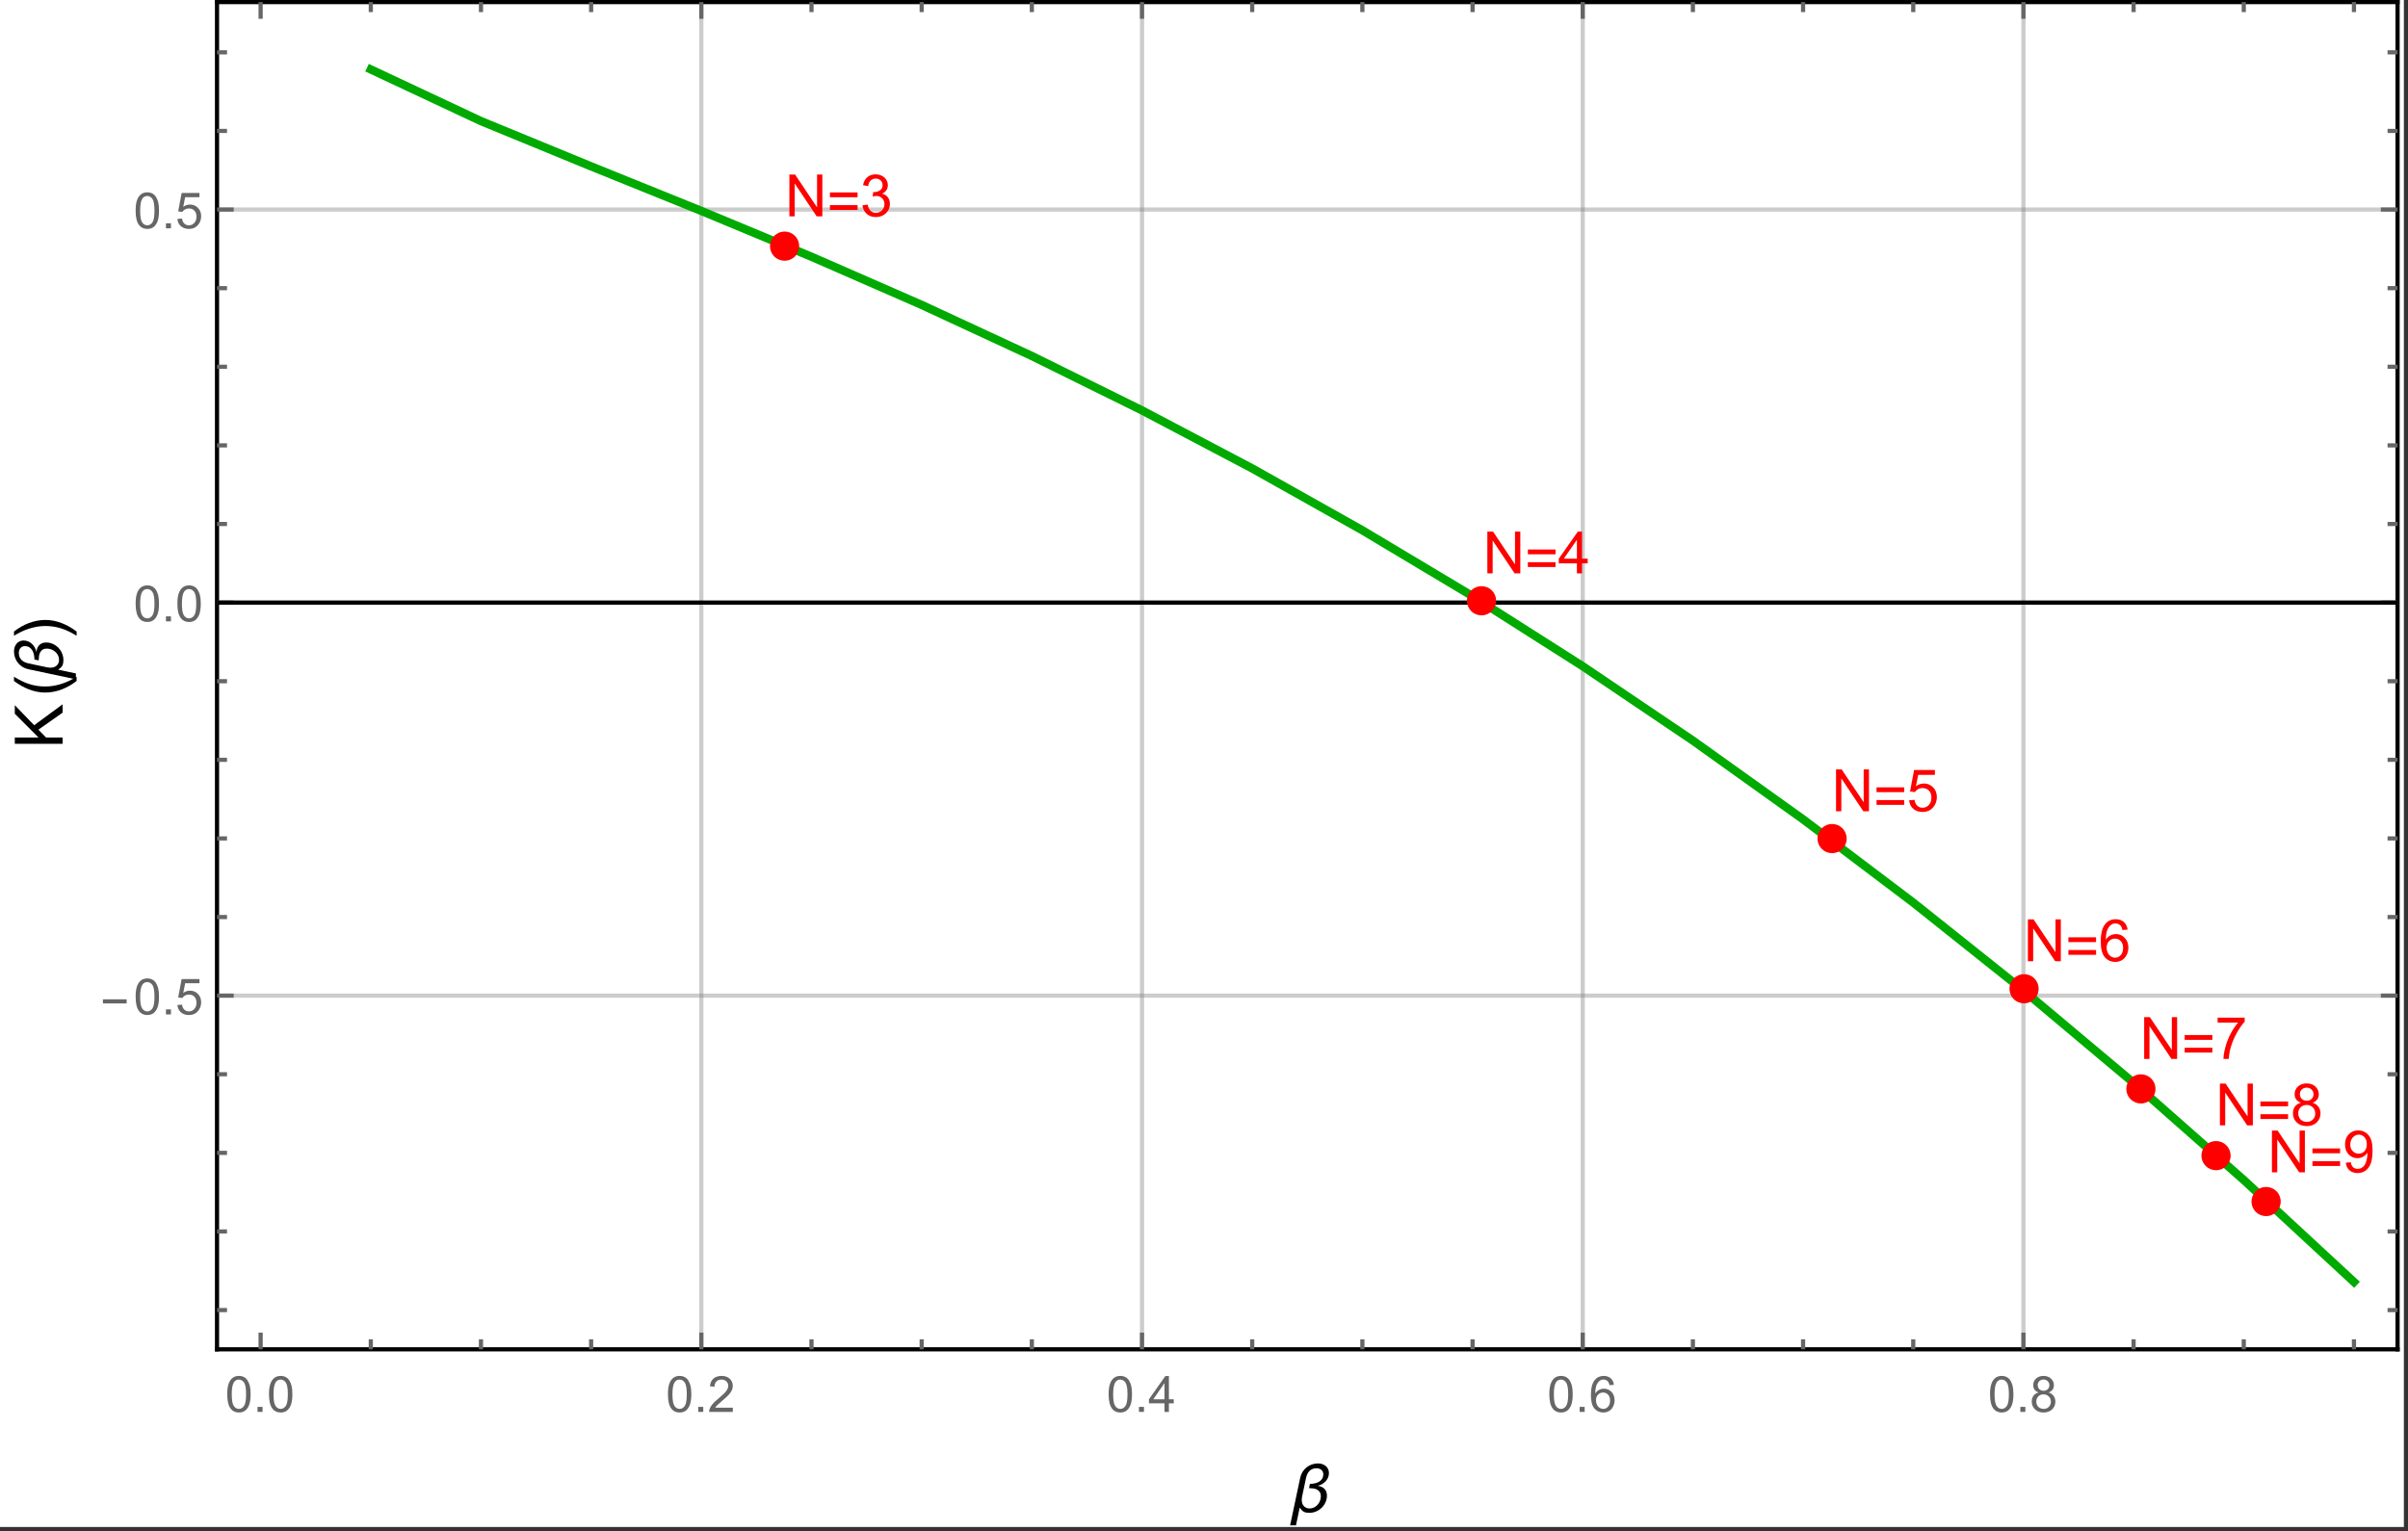 <?xml version="1.0" encoding="UTF-8"?>
<svg xmlns="http://www.w3.org/2000/svg" xmlns:xlink="http://www.w3.org/1999/xlink" width="577pt" height="367pt" viewBox="0 0 577 367" version="1.1">
<rect x="0" y="0" width="577" height="367" fill="#333333" stroke="none"/>
<defs>
<g>
<symbol overflow="visible" id="glyph0-0">
<path style="stroke:none;" d="M 1.5 0 L 1.5 -7.5 L 7.5 -7.5 L 7.5 0 Z M 1.688 -0.188 L 7.312 -0.188 L 7.312 -7.312 L 1.688 -7.312 Z "/>
</symbol>
<symbol overflow="visible" id="glyph0-1">
<path style="stroke:none;" d="M 0.5 -4.234 C 0.496 -5.246 0.602 -6.062 0.812 -6.688 C 1.02 -7.305 1.328 -7.785 1.742 -8.121 C 2.148 -8.457 2.668 -8.625 3.297 -8.625 C 3.758 -8.625 4.164 -8.531 4.512 -8.348 C 4.855 -8.16 5.141 -7.891 5.371 -7.543 C 5.594 -7.191 5.773 -6.766 5.906 -6.266 C 6.035 -5.762 6.098 -5.086 6.102 -4.234 C 6.098 -3.227 5.996 -2.414 5.789 -1.797 C 5.578 -1.176 5.266 -0.695 4.859 -0.359 C 4.445 -0.02 3.926 0.145 3.297 0.148 C 2.465 0.145 1.816 -0.148 1.348 -0.742 C 0.781 -1.457 0.496 -2.621 0.5 -4.234 Z M 1.582 -4.234 C 1.582 -2.824 1.746 -1.887 2.074 -1.418 C 2.402 -0.949 2.809 -0.715 3.297 -0.719 C 3.777 -0.715 4.184 -0.949 4.52 -1.422 C 4.848 -1.887 5.016 -2.824 5.016 -4.234 C 5.016 -5.648 4.848 -6.59 4.52 -7.055 C 4.184 -7.516 3.773 -7.746 3.289 -7.75 C 2.801 -7.746 2.414 -7.543 2.125 -7.137 C 1.762 -6.613 1.582 -5.645 1.582 -4.234 Z "/>
</symbol>
<symbol overflow="visible" id="glyph0-2">
<path style="stroke:none;" d="M 1.09 0 L 1.09 -1.203 L 2.289 -1.203 L 2.289 0 Z "/>
</symbol>
<symbol overflow="visible" id="glyph0-3">
<path style="stroke:none;" d="M 6.039 -1.016 L 6.039 0 L 0.363 0 C 0.355 -0.254 0.395 -0.496 0.484 -0.734 C 0.629 -1.117 0.859 -1.5 1.18 -1.875 C 1.492 -2.25 1.953 -2.684 2.562 -3.176 C 3.492 -3.941 4.125 -4.547 4.453 -4.992 C 4.781 -5.438 4.945 -5.859 4.945 -6.266 C 4.945 -6.68 4.793 -7.031 4.496 -7.32 C 4.191 -7.602 3.805 -7.746 3.328 -7.75 C 2.82 -7.746 2.414 -7.594 2.109 -7.293 C 1.805 -6.984 1.648 -6.562 1.648 -6.031 L 0.562 -6.141 C 0.633 -6.945 0.91 -7.559 1.398 -7.988 C 1.879 -8.41 2.531 -8.625 3.352 -8.625 C 4.172 -8.625 4.824 -8.395 5.309 -7.938 C 5.789 -7.48 6.027 -6.914 6.031 -6.242 C 6.027 -5.895 5.957 -5.559 5.82 -5.227 C 5.676 -4.891 5.441 -4.539 5.117 -4.176 C 4.789 -3.805 4.25 -3.301 3.492 -2.664 C 2.859 -2.129 2.453 -1.77 2.273 -1.582 C 2.094 -1.395 1.945 -1.203 1.828 -1.016 Z "/>
</symbol>
<symbol overflow="visible" id="glyph0-4">
<path style="stroke:none;" d="M 3.879 0 L 3.879 -2.055 L 0.152 -2.055 L 0.152 -3.023 L 4.07 -8.59 L 4.934 -8.59 L 4.934 -3.023 L 6.094 -3.023 L 6.094 -2.055 L 4.934 -2.055 L 4.934 0 Z M 3.879 -3.023 L 3.879 -6.898 L 1.188 -3.023 Z "/>
</symbol>
<symbol overflow="visible" id="glyph0-5">
<path style="stroke:none;" d="M 5.969 -6.484 L 4.922 -6.406 C 4.828 -6.812 4.695 -7.113 4.523 -7.305 C 4.234 -7.605 3.883 -7.758 3.469 -7.758 C 3.133 -7.758 2.836 -7.664 2.586 -7.477 C 2.25 -7.234 1.988 -6.879 1.797 -6.414 C 1.605 -5.949 1.508 -5.289 1.5 -4.43 C 1.754 -4.812 2.062 -5.098 2.434 -5.289 C 2.797 -5.473 3.184 -5.566 3.586 -5.57 C 4.289 -5.566 4.887 -5.309 5.383 -4.793 C 5.875 -4.277 6.121 -3.609 6.125 -2.789 C 6.121 -2.25 6.004 -1.746 5.773 -1.285 C 5.539 -0.82 5.223 -0.469 4.816 -0.223 C 4.41 0.023 3.949 0.145 3.434 0.148 C 2.555 0.145 1.836 -0.176 1.285 -0.82 C 0.727 -1.469 0.449 -2.535 0.453 -4.02 C 0.449 -5.676 0.758 -6.883 1.371 -7.641 C 1.902 -8.297 2.621 -8.625 3.531 -8.625 C 4.207 -8.625 4.762 -8.434 5.195 -8.055 C 5.625 -7.676 5.883 -7.152 5.969 -6.484 Z M 1.664 -2.781 C 1.664 -2.418 1.738 -2.07 1.895 -1.738 C 2.043 -1.406 2.262 -1.152 2.543 -0.98 C 2.82 -0.801 3.109 -0.715 3.414 -0.719 C 3.859 -0.715 4.242 -0.895 4.566 -1.258 C 4.883 -1.613 5.043 -2.102 5.047 -2.727 C 5.043 -3.316 4.887 -3.785 4.57 -4.129 C 4.25 -4.469 3.852 -4.641 3.375 -4.641 C 2.898 -4.641 2.492 -4.469 2.16 -4.129 C 1.828 -3.785 1.664 -3.336 1.664 -2.781 Z "/>
</symbol>
<symbol overflow="visible" id="glyph0-6">
<path style="stroke:none;" d="M 2.121 -4.656 C 1.684 -4.816 1.359 -5.047 1.148 -5.344 C 0.938 -5.641 0.832 -5.996 0.832 -6.41 C 0.832 -7.035 1.055 -7.559 1.504 -7.984 C 1.953 -8.41 2.551 -8.625 3.297 -8.625 C 4.043 -8.625 4.648 -8.406 5.109 -7.973 C 5.566 -7.535 5.793 -7.004 5.797 -6.383 C 5.793 -5.977 5.688 -5.629 5.48 -5.34 C 5.27 -5.043 4.953 -4.816 4.531 -4.656 C 5.055 -4.48 5.457 -4.203 5.734 -3.824 C 6.008 -3.438 6.145 -2.98 6.148 -2.453 C 6.145 -1.715 5.887 -1.098 5.367 -0.602 C 4.844 -0.102 4.16 0.145 3.316 0.148 C 2.469 0.145 1.785 -0.102 1.266 -0.605 C 0.742 -1.105 0.48 -1.734 0.484 -2.484 C 0.48 -3.039 0.621 -3.504 0.91 -3.887 C 1.191 -4.262 1.598 -4.52 2.121 -4.656 Z M 1.91 -6.445 C 1.91 -6.039 2.039 -5.707 2.301 -5.449 C 2.562 -5.191 2.902 -5.062 3.32 -5.062 C 3.723 -5.062 4.055 -5.188 4.32 -5.445 C 4.578 -5.695 4.711 -6.012 4.711 -6.387 C 4.711 -6.773 4.574 -7.098 4.309 -7.363 C 4.035 -7.625 3.703 -7.758 3.312 -7.758 C 2.906 -7.758 2.574 -7.629 2.309 -7.371 C 2.043 -7.113 1.91 -6.805 1.91 -6.445 Z M 1.57 -2.477 C 1.57 -2.176 1.641 -1.887 1.785 -1.605 C 1.926 -1.324 2.137 -1.105 2.422 -0.949 C 2.699 -0.793 3.004 -0.715 3.328 -0.719 C 3.832 -0.715 4.246 -0.879 4.578 -1.207 C 4.902 -1.531 5.066 -1.941 5.07 -2.445 C 5.066 -2.945 4.898 -3.367 4.562 -3.703 C 4.223 -4.035 3.801 -4.199 3.293 -4.203 C 2.793 -4.199 2.379 -4.035 2.059 -3.711 C 1.73 -3.379 1.57 -2.969 1.57 -2.477 Z "/>
</symbol>
<symbol overflow="visible" id="glyph0-7">
<path style="stroke:none;" d="M 0.5 -2.25 L 1.605 -2.344 C 1.684 -1.805 1.871 -1.398 2.176 -1.125 C 2.473 -0.852 2.836 -0.715 3.258 -0.719 C 3.766 -0.715 4.195 -0.906 4.547 -1.293 C 4.898 -1.672 5.074 -2.18 5.074 -2.82 C 5.074 -3.414 4.902 -3.891 4.566 -4.242 C 4.227 -4.59 3.785 -4.762 3.242 -4.766 C 2.898 -4.762 2.594 -4.684 2.32 -4.531 C 2.047 -4.375 1.832 -4.176 1.676 -3.93 L 0.688 -4.062 L 1.516 -8.473 L 5.789 -8.473 L 5.789 -7.465 L 2.359 -7.465 L 1.898 -5.156 C 2.414 -5.516 2.953 -5.695 3.523 -5.695 C 4.27 -5.695 4.902 -5.434 5.422 -4.914 C 5.934 -4.395 6.191 -3.727 6.195 -2.914 C 6.191 -2.133 5.965 -1.461 5.516 -0.898 C 4.961 -0.199 4.211 0.145 3.258 0.148 C 2.477 0.145 1.836 -0.07 1.344 -0.508 C 0.844 -0.941 0.562 -1.523 0.5 -2.25 Z "/>
</symbol>
<symbol overflow="visible" id="glyph1-0">
<path style="stroke:none;" d="M 0.75 0 L 0.75 -9.598 L 5.25 -9.598 L 5.25 0 Z M 1.5 -0.75 L 4.5 -0.75 L 4.5 -8.848 L 1.5 -8.848 Z "/>
</symbol>
<symbol overflow="visible" id="glyph1-1">
<path style="stroke:none;" d="M 6.344 -2.633 L 0.664 -2.633 L 0.664 -3.617 L 6.344 -3.617 Z "/>
</symbol>
<symbol overflow="visible" id="glyph2-0">
<path style="stroke:none;" d="M 1 0 L 1 -12.797 L 7 -12.797 L 7 0 Z M 2 -1 L 6 -1 L 6 -11.797 L 2 -11.797 Z "/>
</symbol>
<symbol overflow="visible" id="glyph2-1">
<path style="stroke:none;" d="M 9.688 -9.352 C 9.684 -8.953 9.613 -8.582 9.469 -8.246 C 9.32 -7.902 9.121 -7.602 8.875 -7.336 C 8.621 -7.07 8.328 -6.844 8 -6.664 C 7.664 -6.477 7.312 -6.352 6.938 -6.289 C 7.281 -6.242 7.59 -6.164 7.871 -6.055 C 8.145 -5.938 8.387 -5.781 8.59 -5.586 C 8.789 -5.383 8.941 -5.148 9.051 -4.875 C 9.156 -4.598 9.211 -4.277 9.211 -3.922 C 9.211 -3.543 9.156 -3.184 9.055 -2.836 C 8.945 -2.484 8.801 -2.156 8.617 -1.855 C 8.426 -1.547 8.203 -1.27 7.949 -1.02 C 7.688 -0.766 7.402 -0.547 7.094 -0.371 C 6.777 -0.188 6.445 -0.051 6.098 0.047 C 5.742 0.145 5.383 0.191 5.016 0.195 C 4.707 0.191 4.445 0.172 4.23 0.133 C 4.012 0.09 3.816 0.023 3.648 -0.074 C 3.473 -0.168 3.312 -0.297 3.168 -0.457 C 3.016 -0.613 2.855 -0.812 2.688 -1.055 L 1.789 3.188 L 0.383 3.188 L 2.797 -8.18 C 2.902 -8.699 3.09 -9.172 3.352 -9.598 C 3.609 -10.02 3.926 -10.383 4.309 -10.691 C 4.684 -10.992 5.109 -11.227 5.582 -11.398 C 6.051 -11.562 6.551 -11.648 7.086 -11.648 C 7.422 -11.648 7.75 -11.598 8.066 -11.496 C 8.379 -11.395 8.656 -11.246 8.898 -11.051 C 9.137 -10.855 9.328 -10.613 9.473 -10.328 C 9.613 -10.039 9.684 -9.715 9.688 -9.352 Z M 8.336 -9.055 C 8.332 -9.281 8.289 -9.484 8.207 -9.664 C 8.117 -9.836 8 -9.988 7.855 -10.113 C 7.703 -10.234 7.531 -10.328 7.34 -10.395 C 7.141 -10.457 6.938 -10.488 6.727 -10.492 C 6.352 -10.488 6.02 -10.43 5.738 -10.316 C 5.449 -10.195 5.207 -10.031 5.008 -9.828 C 4.801 -9.617 4.633 -9.371 4.504 -9.086 C 4.367 -8.797 4.266 -8.48 4.195 -8.141 L 3.273 -3.789 C 3.238 -3.637 3.215 -3.488 3.199 -3.34 C 3.18 -3.191 3.168 -3.039 3.172 -2.891 C 3.168 -2.594 3.211 -2.324 3.297 -2.082 C 3.379 -1.832 3.5 -1.617 3.664 -1.438 C 3.82 -1.25 4.02 -1.109 4.258 -1.008 C 4.488 -0.902 4.758 -0.848 5.062 -0.852 C 5.445 -0.848 5.801 -0.934 6.133 -1.102 C 6.457 -1.266 6.742 -1.484 6.984 -1.762 C 7.223 -2.031 7.41 -2.344 7.547 -2.695 C 7.68 -3.043 7.746 -3.402 7.75 -3.773 C 7.746 -4.184 7.664 -4.516 7.504 -4.773 C 7.336 -5.027 7.121 -5.227 6.859 -5.367 C 6.59 -5.508 6.293 -5.602 5.965 -5.652 C 5.633 -5.699 5.301 -5.723 4.969 -5.727 L 4.914 -5.727 L 5.133 -6.75 C 5.5 -6.75 5.875 -6.785 6.258 -6.863 C 6.637 -6.934 6.98 -7.062 7.289 -7.242 C 7.594 -7.418 7.844 -7.652 8.043 -7.949 C 8.234 -8.242 8.332 -8.609 8.336 -9.055 Z "/>
</symbol>
<symbol overflow="visible" id="glyph3-0">
<path style="stroke:none;" d="M 0 -2 L -10 -2 L -10 -10 L 0 -10 Z M -0.25 -2.25 L -0.25 -9.75 L -9.75 -9.75 L -9.75 -2.25 Z "/>
</symbol>
<symbol overflow="visible" id="glyph3-1">
<path style="stroke:none;" d="M 0 -1.172 L -11.453 -1.172 L -11.453 -2.688 L -5.773 -2.688 L -11.453 -8.375 L -11.453 -10.43 L -6.812 -5.625 L 0 -10.641 L 0 -8.641 L -5.797 -4.562 L -3.969 -2.688 L 0 -2.688 Z "/>
</symbol>
<symbol overflow="visible" id="glyph4-0">
<path style="stroke:none;" d="M 0 -1 L -12.797 -1 L -12.797 -7 L 0 -7 Z M -1 -2 L -1 -6 L -11.797 -6 L -11.797 -2 Z "/>
</symbol>
<symbol overflow="visible" id="glyph4-1">
<path style="stroke:none;" d="M 3.359 -4.75 L 3.359 -3.742 C 2.824 -3.324 2.266 -2.945 1.676 -2.605 C 1.082 -2.262 0.469 -1.969 -0.164 -1.727 C -0.797 -1.48 -1.445 -1.293 -2.117 -1.16 C -2.781 -1.027 -3.457 -0.961 -4.141 -0.961 C -4.832 -0.961 -5.512 -1.027 -6.176 -1.164 C -6.84 -1.297 -7.484 -1.488 -8.117 -1.734 C -8.742 -1.977 -9.355 -2.27 -9.949 -2.613 C -10.539 -2.953 -11.105 -3.328 -11.648 -3.742 L -11.648 -4.75 C -11.043 -4.379 -10.445 -4.047 -9.863 -3.758 C -9.273 -3.461 -8.68 -3.219 -8.074 -3.023 C -7.465 -2.824 -6.84 -2.672 -6.199 -2.57 C -5.555 -2.465 -4.871 -2.414 -4.156 -2.414 C -3.484 -2.414 -2.824 -2.469 -2.172 -2.582 C -1.512 -2.691 -0.867 -2.848 -0.238 -3.055 C 0.395 -3.254 1.008 -3.5 1.613 -3.789 C 2.211 -4.074 2.793 -4.395 3.359 -4.75 Z "/>
</symbol>
<symbol overflow="visible" id="glyph4-2">
<path style="stroke:none;" d="M -9.352 -9.688 C -8.953 -9.684 -8.582 -9.613 -8.246 -9.469 C -7.902 -9.32 -7.602 -9.121 -7.336 -8.875 C -7.07 -8.621 -6.844 -8.328 -6.664 -8 C -6.477 -7.664 -6.352 -7.312 -6.289 -6.938 C -6.242 -7.281 -6.164 -7.59 -6.055 -7.871 C -5.938 -8.145 -5.781 -8.387 -5.586 -8.59 C -5.383 -8.789 -5.148 -8.941 -4.875 -9.051 C -4.598 -9.156 -4.277 -9.211 -3.922 -9.211 C -3.543 -9.211 -3.184 -9.156 -2.836 -9.055 C -2.484 -8.945 -2.156 -8.801 -1.855 -8.617 C -1.547 -8.426 -1.27 -8.203 -1.02 -7.949 C -0.766 -7.688 -0.547 -7.402 -0.371 -7.094 C -0.188 -6.777 -0.051 -6.445 0.047 -6.098 C 0.145 -5.742 0.191 -5.383 0.195 -5.016 C 0.191 -4.707 0.172 -4.445 0.133 -4.23 C 0.09 -4.012 0.023 -3.816 -0.074 -3.648 C -0.168 -3.473 -0.297 -3.312 -0.457 -3.168 C -0.613 -3.016 -0.812 -2.855 -1.055 -2.688 L 3.188 -1.789 L 3.188 -0.383 L -8.18 -2.797 C -8.699 -2.902 -9.172 -3.09 -9.598 -3.352 C -10.02 -3.609 -10.383 -3.926 -10.691 -4.309 C -10.992 -4.684 -11.227 -5.109 -11.398 -5.582 C -11.562 -6.051 -11.648 -6.551 -11.648 -7.086 C -11.648 -7.422 -11.598 -7.75 -11.496 -8.066 C -11.395 -8.379 -11.246 -8.656 -11.051 -8.898 C -10.855 -9.137 -10.613 -9.328 -10.328 -9.473 C -10.039 -9.613 -9.715 -9.684 -9.352 -9.688 Z M -9.055 -8.336 C -9.281 -8.332 -9.484 -8.289 -9.664 -8.207 C -9.836 -8.117 -9.988 -8 -10.113 -7.855 C -10.234 -7.703 -10.328 -7.531 -10.395 -7.34 C -10.457 -7.141 -10.488 -6.938 -10.492 -6.727 C -10.488 -6.352 -10.43 -6.02 -10.316 -5.738 C -10.195 -5.449 -10.031 -5.207 -9.828 -5.008 C -9.617 -4.801 -9.371 -4.633 -9.086 -4.504 C -8.797 -4.367 -8.48 -4.266 -8.141 -4.195 L -3.789 -3.273 C -3.637 -3.238 -3.488 -3.215 -3.34 -3.199 C -3.191 -3.18 -3.039 -3.168 -2.891 -3.172 C -2.594 -3.168 -2.324 -3.211 -2.082 -3.297 C -1.832 -3.379 -1.617 -3.5 -1.438 -3.664 C -1.25 -3.82 -1.109 -4.02 -1.008 -4.258 C -0.902 -4.488 -0.848 -4.758 -0.852 -5.062 C -0.848 -5.445 -0.934 -5.801 -1.102 -6.133 C -1.266 -6.457 -1.484 -6.742 -1.762 -6.984 C -2.031 -7.223 -2.344 -7.41 -2.695 -7.547 C -3.043 -7.68 -3.402 -7.746 -3.773 -7.75 C -4.184 -7.746 -4.516 -7.664 -4.773 -7.504 C -5.027 -7.336 -5.227 -7.121 -5.367 -6.859 C -5.508 -6.59 -5.602 -6.293 -5.652 -5.965 C -5.699 -5.633 -5.723 -5.301 -5.727 -4.969 L -5.727 -4.914 L -6.75 -5.133 C -6.75 -5.5 -6.785 -5.875 -6.863 -6.258 C -6.934 -6.637 -7.062 -6.98 -7.242 -7.289 C -7.418 -7.594 -7.652 -7.844 -7.949 -8.043 C -8.242 -8.234 -8.609 -8.332 -9.055 -8.336 Z "/>
</symbol>
<symbol overflow="visible" id="glyph4-3">
<path style="stroke:none;" d="M -4.141 -4.367 C -3.449 -4.363 -2.773 -4.297 -2.113 -4.164 C -1.445 -4.027 -0.797 -3.836 -0.172 -3.594 C 0.461 -3.344 1.066 -3.051 1.66 -2.715 C 2.246 -2.371 2.812 -1.996 3.359 -1.586 L 3.359 -0.578 C 2.762 -0.941 2.172 -1.27 1.586 -1.562 C 0.996 -1.852 0.398 -2.098 -0.211 -2.297 C -0.82 -2.492 -1.445 -2.645 -2.094 -2.754 C -2.734 -2.859 -3.414 -2.91 -4.125 -2.914 C -4.789 -2.91 -5.449 -2.855 -6.109 -2.746 C -6.762 -2.633 -7.406 -2.477 -8.043 -2.273 C -8.672 -2.07 -9.289 -1.824 -9.898 -1.535 C -10.5 -1.246 -11.086 -0.926 -11.648 -0.578 L -11.648 -1.586 C -11.117 -2 -10.555 -2.379 -9.965 -2.727 C -9.371 -3.066 -8.758 -3.359 -8.121 -3.605 C -7.48 -3.844 -6.824 -4.031 -6.16 -4.168 C -5.488 -4.297 -4.816 -4.363 -4.141 -4.367 Z "/>
</symbol>
<symbol overflow="visible" id="glyph5-0">
<path style="stroke:none;" d="M 1.75 0 L 1.75 -8.75 L 8.75 -8.75 L 8.75 0 Z M 1.969 -0.219 L 8.531 -0.219 L 8.531 -8.531 L 1.969 -8.531 Z "/>
</symbol>
<symbol overflow="visible" id="glyph5-1">
<path style="stroke:none;" d="M 1.066 0 L 1.066 -10.023 L 2.426 -10.023 L 7.691 -2.152 L 7.691 -10.023 L 8.961 -10.023 L 8.961 0 L 7.602 0 L 2.336 -7.875 L 2.336 0 Z "/>
</symbol>
<symbol overflow="visible" id="glyph5-2">
<path style="stroke:none;" d="M 0.586 -2.645 L 1.82 -2.809 C 1.957 -2.109 2.195 -1.609 2.539 -1.301 C 2.875 -0.992 3.289 -0.836 3.781 -0.84 C 4.355 -0.836 4.844 -1.039 5.246 -1.441 C 5.641 -1.84 5.84 -2.336 5.844 -2.934 C 5.84 -3.496 5.656 -3.961 5.289 -4.332 C 4.918 -4.695 4.449 -4.879 3.883 -4.883 C 3.648 -4.879 3.359 -4.832 3.016 -4.742 L 3.152 -5.824 C 3.23 -5.816 3.297 -5.812 3.352 -5.812 C 3.875 -5.812 4.344 -5.949 4.766 -6.223 C 5.18 -6.496 5.391 -6.914 5.395 -7.484 C 5.391 -7.934 5.238 -8.309 4.934 -8.605 C 4.629 -8.898 4.234 -9.047 3.754 -9.051 C 3.273 -9.047 2.875 -8.895 2.555 -8.598 C 2.234 -8.293 2.027 -7.844 1.941 -7.246 L 0.711 -7.465 C 0.859 -8.289 1.203 -8.926 1.734 -9.383 C 2.266 -9.832 2.93 -10.059 3.727 -10.062 C 4.273 -10.059 4.773 -9.941 5.234 -9.711 C 5.691 -9.473 6.043 -9.152 6.289 -8.75 C 6.531 -8.34 6.656 -7.91 6.656 -7.457 C 6.656 -7.023 6.539 -6.629 6.309 -6.273 C 6.074 -5.918 5.73 -5.637 5.277 -5.43 C 5.867 -5.289 6.328 -5.004 6.656 -4.574 C 6.984 -4.141 7.148 -3.602 7.148 -2.961 C 7.148 -2.082 6.828 -1.34 6.191 -0.734 C 5.551 -0.125 4.746 0.176 3.773 0.18 C 2.891 0.176 2.16 -0.082 1.582 -0.605 C 1 -1.129 0.668 -1.809 0.586 -2.645 Z "/>
</symbol>
<symbol overflow="visible" id="glyph5-3">
<path style="stroke:none;" d="M 4.523 0 L 4.523 -2.398 L 0.18 -2.398 L 0.18 -3.527 L 4.75 -10.023 L 5.758 -10.023 L 5.758 -3.527 L 7.109 -3.527 L 7.109 -2.398 L 5.758 -2.398 L 5.758 0 Z M 4.523 -3.527 L 4.523 -8.047 L 1.387 -3.527 Z "/>
</symbol>
<symbol overflow="visible" id="glyph5-4">
<path style="stroke:none;" d="M 0.582 -2.625 L 1.875 -2.734 C 1.969 -2.102 2.188 -1.629 2.539 -1.312 C 2.883 -0.996 3.305 -0.836 3.801 -0.84 C 4.391 -0.836 4.891 -1.059 5.305 -1.508 C 5.711 -1.953 5.918 -2.547 5.922 -3.289 C 5.918 -3.984 5.719 -4.539 5.328 -4.949 C 4.93 -5.352 4.414 -5.555 3.781 -5.559 C 3.383 -5.555 3.027 -5.465 2.707 -5.285 C 2.387 -5.105 2.133 -4.871 1.953 -4.586 L 0.801 -4.738 L 1.77 -9.883 L 6.754 -9.883 L 6.754 -8.711 L 2.754 -8.711 L 2.215 -6.016 C 2.816 -6.434 3.445 -6.645 4.109 -6.645 C 4.98 -6.645 5.719 -6.34 6.324 -5.734 C 6.922 -5.129 7.223 -4.352 7.227 -3.398 C 7.223 -2.492 6.961 -1.707 6.434 -1.047 C 5.789 -0.234 4.91 0.168 3.801 0.172 C 2.887 0.168 2.141 -0.082 1.566 -0.594 C 0.988 -1.102 0.66 -1.781 0.582 -2.625 Z "/>
</symbol>
<symbol overflow="visible" id="glyph5-5">
<path style="stroke:none;" d="M 6.965 -7.566 L 5.742 -7.473 C 5.633 -7.949 5.477 -8.301 5.277 -8.523 C 4.941 -8.871 4.531 -9.047 4.047 -9.051 C 3.652 -9.047 3.309 -8.938 3.016 -8.723 C 2.625 -8.438 2.32 -8.023 2.098 -7.484 C 1.875 -6.938 1.758 -6.168 1.75 -5.168 C 2.043 -5.617 2.406 -5.949 2.836 -6.172 C 3.266 -6.387 3.715 -6.496 4.184 -6.5 C 5.004 -6.496 5.699 -6.195 6.277 -5.594 C 6.852 -4.988 7.141 -4.207 7.145 -3.254 C 7.141 -2.621 7.004 -2.039 6.734 -1.5 C 6.461 -0.961 6.09 -0.547 5.617 -0.258 C 5.141 0.027 4.605 0.168 4.008 0.172 C 2.98 0.168 2.141 -0.207 1.496 -0.961 C 0.848 -1.715 0.527 -2.957 0.527 -4.688 C 0.527 -6.625 0.883 -8.031 1.602 -8.914 C 2.219 -9.676 3.059 -10.059 4.121 -10.062 C 4.906 -10.059 5.555 -9.84 6.059 -9.398 C 6.562 -8.953 6.863 -8.34 6.965 -7.566 Z M 1.941 -3.246 C 1.938 -2.82 2.027 -2.414 2.211 -2.027 C 2.387 -1.641 2.641 -1.344 2.965 -1.145 C 3.289 -0.938 3.629 -0.836 3.984 -0.84 C 4.504 -0.836 4.949 -1.047 5.324 -1.469 C 5.695 -1.887 5.883 -2.457 5.887 -3.18 C 5.883 -3.871 5.699 -4.418 5.332 -4.816 C 4.961 -5.215 4.496 -5.414 3.938 -5.414 C 3.379 -5.414 2.906 -5.215 2.52 -4.816 C 2.133 -4.418 1.938 -3.895 1.941 -3.246 Z "/>
</symbol>
<symbol overflow="visible" id="glyph5-6">
<path style="stroke:none;" d="M 0.664 -8.711 L 0.664 -9.891 L 7.148 -9.891 L 7.148 -8.934 C 6.512 -8.25 5.879 -7.348 5.254 -6.227 C 4.625 -5.098 4.141 -3.941 3.801 -2.754 C 3.551 -1.914 3.395 -0.996 3.328 0 L 2.062 0 C 2.078 -0.789 2.23 -1.738 2.527 -2.855 C 2.82 -3.969 3.246 -5.047 3.801 -6.086 C 4.352 -7.121 4.941 -7.996 5.57 -8.711 Z "/>
</symbol>
<symbol overflow="visible" id="glyph5-7">
<path style="stroke:none;" d="M 2.477 -5.434 C 1.965 -5.617 1.586 -5.887 1.34 -6.234 C 1.09 -6.578 0.965 -6.992 0.969 -7.477 C 0.965 -8.203 1.227 -8.816 1.754 -9.316 C 2.277 -9.812 2.977 -10.059 3.848 -10.062 C 4.719 -10.059 5.422 -9.805 5.961 -9.301 C 6.492 -8.789 6.762 -8.172 6.762 -7.445 C 6.762 -6.977 6.637 -6.57 6.395 -6.23 C 6.148 -5.883 5.781 -5.617 5.285 -5.434 C 5.898 -5.23 6.363 -4.906 6.688 -4.461 C 7.008 -4.012 7.172 -3.48 7.172 -2.863 C 7.172 -2.004 6.867 -1.285 6.262 -0.703 C 5.652 -0.121 4.855 0.168 3.867 0.172 C 2.879 0.168 2.082 -0.121 1.477 -0.707 C 0.867 -1.289 0.562 -2.02 0.566 -2.898 C 0.562 -3.547 0.727 -4.094 1.062 -4.535 C 1.391 -4.973 1.863 -5.27 2.477 -5.434 Z M 2.227 -7.52 C 2.227 -7.043 2.379 -6.656 2.684 -6.355 C 2.988 -6.055 3.383 -5.906 3.875 -5.906 C 4.344 -5.906 4.734 -6.055 5.039 -6.352 C 5.344 -6.648 5.496 -7.016 5.496 -7.453 C 5.496 -7.902 5.34 -8.281 5.027 -8.59 C 4.715 -8.895 4.324 -9.047 3.863 -9.051 C 3.387 -9.047 2.996 -8.895 2.691 -8.598 C 2.379 -8.293 2.227 -7.934 2.227 -7.52 Z M 1.832 -2.891 C 1.828 -2.539 1.91 -2.203 2.082 -1.875 C 2.246 -1.547 2.496 -1.289 2.824 -1.109 C 3.152 -0.926 3.504 -0.836 3.883 -0.84 C 4.469 -0.836 4.953 -1.027 5.34 -1.406 C 5.719 -1.785 5.91 -2.266 5.914 -2.852 C 5.91 -3.441 5.715 -3.93 5.32 -4.32 C 4.926 -4.703 4.434 -4.898 3.844 -4.902 C 3.262 -4.898 2.781 -4.707 2.402 -4.328 C 2.02 -3.941 1.828 -3.461 1.832 -2.891 Z "/>
</symbol>
<symbol overflow="visible" id="glyph5-8">
<path style="stroke:none;" d="M 0.766 -2.316 L 1.949 -2.426 C 2.047 -1.871 2.238 -1.465 2.52 -1.215 C 2.801 -0.961 3.164 -0.836 3.609 -0.84 C 3.984 -0.836 4.312 -0.922 4.602 -1.098 C 4.883 -1.27 5.117 -1.504 5.305 -1.793 C 5.484 -2.082 5.637 -2.473 5.762 -2.965 C 5.879 -3.457 5.941 -3.957 5.945 -4.469 C 5.941 -4.523 5.941 -4.605 5.941 -4.719 C 5.691 -4.32 5.352 -4.004 4.93 -3.762 C 4.5 -3.52 4.039 -3.398 3.547 -3.398 C 2.715 -3.398 2.016 -3.699 1.441 -4.301 C 0.867 -4.902 0.578 -5.695 0.582 -6.68 C 0.578 -7.695 0.879 -8.512 1.48 -9.133 C 2.078 -9.75 2.828 -10.059 3.734 -10.062 C 4.383 -10.059 4.98 -9.883 5.52 -9.535 C 6.059 -9.18 6.469 -8.68 6.75 -8.035 C 7.031 -7.383 7.172 -6.445 7.172 -5.215 C 7.172 -3.934 7.031 -2.914 6.754 -2.156 C 6.473 -1.398 6.059 -0.82 5.512 -0.422 C 4.961 -0.027 4.316 0.168 3.582 0.172 C 2.793 0.168 2.152 -0.047 1.66 -0.48 C 1.16 -0.914 0.863 -1.523 0.766 -2.316 Z M 5.805 -6.742 C 5.801 -7.445 5.613 -8.004 5.238 -8.422 C 4.863 -8.832 4.41 -9.039 3.883 -9.043 C 3.332 -9.039 2.855 -8.816 2.453 -8.371 C 2.043 -7.922 1.84 -7.344 1.844 -6.637 C 1.84 -5.996 2.031 -5.477 2.422 -5.082 C 2.805 -4.68 3.281 -4.48 3.848 -4.484 C 4.414 -4.48 4.883 -4.68 5.254 -5.082 C 5.617 -5.477 5.801 -6.031 5.805 -6.742 Z "/>
</symbol>
<symbol overflow="visible" id="glyph6-0">
<path style="stroke:none;" d="M 0.875 0 L 0.875 -11.195 L 6.125 -11.195 L 6.125 0 Z M 1.75 -0.875 L 5.25 -0.875 L 5.25 -10.32 L 1.75 -10.32 Z "/>
</symbol>
<symbol overflow="visible" id="glyph6-1">
<path style="stroke:none;" d="M 7.402 -4.578 L 0.773 -4.578 L 0.773 -5.727 L 7.402 -5.727 Z M 7.402 -1.531 L 0.773 -1.531 L 0.773 -2.68 L 7.402 -2.68 Z "/>
</symbol>
</g>
</defs>
<g id="surface378">
<path style="fill-rule:nonzero;fill:rgb(99.998%,99.998%,99.998%);fill-opacity:1;stroke-width:0.03;stroke-linecap:butt;stroke-linejoin:miter;stroke:rgb(99.998%,99.998%,99.998%);stroke-opacity:1;stroke-miterlimit:10;" d="M 74 379 L 650 379 L 650 13 L 74 13 Z " transform="matrix(1,0,0,1,-74,-13)"/>
<path style="fill:none;stroke-width:1;stroke-linecap:butt;stroke-linejoin:miter;stroke:rgb(50%,50%,50%);stroke-opacity:0.4;stroke-miterlimit:3.25;" d="M 242.051 336.422 L 242.051 13.5 " transform="matrix(1,0,0,1,-74,-13)"/>
<path style="fill:none;stroke-width:1;stroke-linecap:butt;stroke-linejoin:miter;stroke:rgb(50%,50%,50%);stroke-opacity:0.4;stroke-miterlimit:3.25;" d="M 347.648 336.422 L 347.648 13.5 " transform="matrix(1,0,0,1,-74,-13)"/>
<path style="fill:none;stroke-width:1;stroke-linecap:butt;stroke-linejoin:miter;stroke:rgb(50%,50%,50%);stroke-opacity:0.4;stroke-miterlimit:3.25;" d="M 453.25 336.422 L 453.25 13.5 " transform="matrix(1,0,0,1,-74,-13)"/>
<path style="fill:none;stroke-width:1;stroke-linecap:butt;stroke-linejoin:miter;stroke:rgb(50%,50%,50%);stroke-opacity:0.4;stroke-miterlimit:3.25;" d="M 558.852 336.422 L 558.852 13.5 " transform="matrix(1,0,0,1,-74,-13)"/>
<path style="fill:none;stroke-width:1;stroke-linecap:butt;stroke-linejoin:miter;stroke:rgb(50%,50%,50%);stroke-opacity:0.4;stroke-miterlimit:3.25;" d="M 126 251.648 L 648.5 251.648 " transform="matrix(1,0,0,1,-74,-13)"/>
<path style="fill:none;stroke-width:1;stroke-linecap:butt;stroke-linejoin:miter;stroke:rgb(50%,50%,50%);stroke-opacity:0.4;stroke-miterlimit:3.25;" d="M 126 157.438 L 648.5 157.438 " transform="matrix(1,0,0,1,-74,-13)"/>
<path style="fill:none;stroke-width:1;stroke-linecap:butt;stroke-linejoin:miter;stroke:rgb(50%,50%,50%);stroke-opacity:0.4;stroke-miterlimit:3.25;" d="M 126 63.227 L 648.5 63.227 " transform="matrix(1,0,0,1,-74,-13)"/>
<path style="fill:none;stroke-width:2;stroke-linecap:square;stroke-linejoin:miter;stroke:rgb(0%,66.666%,0%);stroke-opacity:1;stroke-miterlimit:3.25;" d="M 162.852 29.645 L 189.25 42.031 L 215.648 52.883 L 242.051 63.559 L 268.449 74.543 L 294.852 86.086 L 321.25 98.332 L 347.648 111.371 L 374.051 125.281 L 400.449 140.109 L 426.852 155.902 L 453.25 172.695 L 479.648 190.516 L 506.051 209.391 L 532.449 229.344 L 558.852 250.395 L 585.25 272.555 L 611.648 295.844 L 638.051 320.277 " transform="matrix(1,0,0,1,-74,-13)"/>
<path style="fill:none;stroke-width:1;stroke-linecap:square;stroke-linejoin:miter;stroke:rgb(0%,0%,0%);stroke-opacity:1;stroke-miterlimit:3.25;" d="M 648.5 336.422 L 126 336.422 " transform="matrix(1,0,0,1,-74,-13)"/>
<path style="fill:none;stroke-width:1;stroke-linecap:square;stroke-linejoin:miter;stroke:rgb(0%,0%,0%);stroke-opacity:1;stroke-miterlimit:3.25;" d="M 126 336.422 L 126 13.5 " transform="matrix(1,0,0,1,-74,-13)"/>
<path style="fill:none;stroke-width:1;stroke-linecap:square;stroke-linejoin:miter;stroke:rgb(0%,0%,0%);stroke-opacity:1;stroke-miterlimit:3.25;" d="M 126 13.5 L 648.5 13.5 " transform="matrix(1,0,0,1,-74,-13)"/>
<path style="fill:none;stroke-width:1;stroke-linecap:square;stroke-linejoin:miter;stroke:rgb(0%,0%,0%);stroke-opacity:1;stroke-miterlimit:3.25;" d="M 648.5 13.5 L 648.5 336.422 " transform="matrix(1,0,0,1,-74,-13)"/>
<path style="fill:none;stroke-width:1;stroke-linecap:butt;stroke-linejoin:miter;stroke:rgb(39.999%,39.999%,39.999%);stroke-opacity:1;stroke-miterlimit:3.25;" d="M 136.449 336.422 L 136.449 332.422 " transform="matrix(1,0,0,1,-74,-13)"/>
<g style="fill:rgb(39.999%,39.999%,39.999%);fill-opacity:1;">
  <use xlink:href="#glyph0-1" x="53.95" y="338.423"/>
  <use xlink:href="#glyph0-2" x="60.624" y="338.423"/>
  <use xlink:href="#glyph0-1" x="63.958" y="338.423"/>
</g>
<path style="fill:none;stroke-width:1;stroke-linecap:butt;stroke-linejoin:miter;stroke:rgb(39.999%,39.999%,39.999%);stroke-opacity:1;stroke-miterlimit:3.25;" d="M 162.852 336.422 L 162.852 334.023 " transform="matrix(1,0,0,1,-74,-13)"/>
<path style="fill:none;stroke-width:1;stroke-linecap:butt;stroke-linejoin:miter;stroke:rgb(39.999%,39.999%,39.999%);stroke-opacity:1;stroke-miterlimit:3.25;" d="M 189.25 336.422 L 189.25 334.023 " transform="matrix(1,0,0,1,-74,-13)"/>
<path style="fill:none;stroke-width:1;stroke-linecap:butt;stroke-linejoin:miter;stroke:rgb(39.999%,39.999%,39.999%);stroke-opacity:1;stroke-miterlimit:3.25;" d="M 215.648 336.422 L 215.648 334.023 " transform="matrix(1,0,0,1,-74,-13)"/>
<path style="fill:none;stroke-width:1;stroke-linecap:butt;stroke-linejoin:miter;stroke:rgb(39.999%,39.999%,39.999%);stroke-opacity:1;stroke-miterlimit:3.25;" d="M 242.051 336.422 L 242.051 332.422 " transform="matrix(1,0,0,1,-74,-13)"/>
<g style="fill:rgb(39.999%,39.999%,39.999%);fill-opacity:1;">
  <use xlink:href="#glyph0-1" x="159.55" y="338.423"/>
  <use xlink:href="#glyph0-2" x="166.224" y="338.423"/>
  <use xlink:href="#glyph0-3" x="169.558" y="338.423"/>
</g>
<path style="fill:none;stroke-width:1;stroke-linecap:butt;stroke-linejoin:miter;stroke:rgb(39.999%,39.999%,39.999%);stroke-opacity:1;stroke-miterlimit:3.25;" d="M 268.449 336.422 L 268.449 334.023 " transform="matrix(1,0,0,1,-74,-13)"/>
<path style="fill:none;stroke-width:1;stroke-linecap:butt;stroke-linejoin:miter;stroke:rgb(39.999%,39.999%,39.999%);stroke-opacity:1;stroke-miterlimit:3.25;" d="M 294.852 336.422 L 294.852 334.023 " transform="matrix(1,0,0,1,-74,-13)"/>
<path style="fill:none;stroke-width:1;stroke-linecap:butt;stroke-linejoin:miter;stroke:rgb(39.999%,39.999%,39.999%);stroke-opacity:1;stroke-miterlimit:3.25;" d="M 321.25 336.422 L 321.25 334.023 " transform="matrix(1,0,0,1,-74,-13)"/>
<path style="fill:none;stroke-width:1;stroke-linecap:butt;stroke-linejoin:miter;stroke:rgb(39.999%,39.999%,39.999%);stroke-opacity:1;stroke-miterlimit:3.25;" d="M 347.648 336.422 L 347.648 332.422 " transform="matrix(1,0,0,1,-74,-13)"/>
<g style="fill:rgb(39.999%,39.999%,39.999%);fill-opacity:1;">
  <use xlink:href="#glyph0-1" x="265.15" y="338.423"/>
  <use xlink:href="#glyph0-2" x="271.824" y="338.423"/>
  <use xlink:href="#glyph0-4" x="275.158" y="338.423"/>
</g>
<path style="fill:none;stroke-width:1;stroke-linecap:butt;stroke-linejoin:miter;stroke:rgb(39.999%,39.999%,39.999%);stroke-opacity:1;stroke-miterlimit:3.25;" d="M 374.051 336.422 L 374.051 334.023 " transform="matrix(1,0,0,1,-74,-13)"/>
<path style="fill:none;stroke-width:1;stroke-linecap:butt;stroke-linejoin:miter;stroke:rgb(39.999%,39.999%,39.999%);stroke-opacity:1;stroke-miterlimit:3.25;" d="M 400.449 336.422 L 400.449 334.023 " transform="matrix(1,0,0,1,-74,-13)"/>
<path style="fill:none;stroke-width:1;stroke-linecap:butt;stroke-linejoin:miter;stroke:rgb(39.999%,39.999%,39.999%);stroke-opacity:1;stroke-miterlimit:3.25;" d="M 426.852 336.422 L 426.852 334.023 " transform="matrix(1,0,0,1,-74,-13)"/>
<path style="fill:none;stroke-width:1;stroke-linecap:butt;stroke-linejoin:miter;stroke:rgb(39.999%,39.999%,39.999%);stroke-opacity:1;stroke-miterlimit:3.25;" d="M 453.25 336.422 L 453.25 332.422 " transform="matrix(1,0,0,1,-74,-13)"/>
<g style="fill:rgb(39.999%,39.999%,39.999%);fill-opacity:1;">
  <use xlink:href="#glyph0-1" x="370.75" y="338.423"/>
  <use xlink:href="#glyph0-2" x="377.424" y="338.423"/>
  <use xlink:href="#glyph0-5" x="380.758" y="338.423"/>
</g>
<path style="fill:none;stroke-width:1;stroke-linecap:butt;stroke-linejoin:miter;stroke:rgb(39.999%,39.999%,39.999%);stroke-opacity:1;stroke-miterlimit:3.25;" d="M 479.648 336.422 L 479.648 334.023 " transform="matrix(1,0,0,1,-74,-13)"/>
<path style="fill:none;stroke-width:1;stroke-linecap:butt;stroke-linejoin:miter;stroke:rgb(39.999%,39.999%,39.999%);stroke-opacity:1;stroke-miterlimit:3.25;" d="M 506.051 336.422 L 506.051 334.023 " transform="matrix(1,0,0,1,-74,-13)"/>
<path style="fill:none;stroke-width:1;stroke-linecap:butt;stroke-linejoin:miter;stroke:rgb(39.999%,39.999%,39.999%);stroke-opacity:1;stroke-miterlimit:3.25;" d="M 532.449 336.422 L 532.449 334.023 " transform="matrix(1,0,0,1,-74,-13)"/>
<path style="fill:none;stroke-width:1;stroke-linecap:butt;stroke-linejoin:miter;stroke:rgb(39.999%,39.999%,39.999%);stroke-opacity:1;stroke-miterlimit:3.25;" d="M 558.852 336.422 L 558.852 332.422 " transform="matrix(1,0,0,1,-74,-13)"/>
<g style="fill:rgb(39.999%,39.999%,39.999%);fill-opacity:1;">
  <use xlink:href="#glyph0-1" x="476.35" y="338.423"/>
  <use xlink:href="#glyph0-2" x="483.024" y="338.423"/>
  <use xlink:href="#glyph0-6" x="486.358" y="338.423"/>
</g>
<path style="fill:none;stroke-width:1;stroke-linecap:butt;stroke-linejoin:miter;stroke:rgb(39.999%,39.999%,39.999%);stroke-opacity:1;stroke-miterlimit:3.25;" d="M 585.25 336.422 L 585.25 334.023 " transform="matrix(1,0,0,1,-74,-13)"/>
<path style="fill:none;stroke-width:1;stroke-linecap:butt;stroke-linejoin:miter;stroke:rgb(39.999%,39.999%,39.999%);stroke-opacity:1;stroke-miterlimit:3.25;" d="M 611.648 336.422 L 611.648 334.023 " transform="matrix(1,0,0,1,-74,-13)"/>
<path style="fill:none;stroke-width:1;stroke-linecap:butt;stroke-linejoin:miter;stroke:rgb(39.999%,39.999%,39.999%);stroke-opacity:1;stroke-miterlimit:3.25;" d="M 638.051 336.422 L 638.051 334.023 " transform="matrix(1,0,0,1,-74,-13)"/>
<path style="fill:none;stroke-width:1;stroke-linecap:butt;stroke-linejoin:miter;stroke:rgb(39.999%,39.999%,39.999%);stroke-opacity:1;stroke-miterlimit:3.25;" d="M 126 327.02 L 128.398 327.02 " transform="matrix(1,0,0,1,-74,-13)"/>
<path style="fill:none;stroke-width:1;stroke-linecap:butt;stroke-linejoin:miter;stroke:rgb(39.999%,39.999%,39.999%);stroke-opacity:1;stroke-miterlimit:3.25;" d="M 126 308.176 L 128.398 308.176 " transform="matrix(1,0,0,1,-74,-13)"/>
<path style="fill:none;stroke-width:1;stroke-linecap:butt;stroke-linejoin:miter;stroke:rgb(39.999%,39.999%,39.999%);stroke-opacity:1;stroke-miterlimit:3.25;" d="M 126 289.336 L 128.398 289.336 " transform="matrix(1,0,0,1,-74,-13)"/>
<path style="fill:none;stroke-width:1;stroke-linecap:butt;stroke-linejoin:miter;stroke:rgb(39.999%,39.999%,39.999%);stroke-opacity:1;stroke-miterlimit:3.25;" d="M 126 270.492 L 128.398 270.492 " transform="matrix(1,0,0,1,-74,-13)"/>
<path style="fill:none;stroke-width:1;stroke-linecap:butt;stroke-linejoin:miter;stroke:rgb(39.999%,39.999%,39.999%);stroke-opacity:1;stroke-miterlimit:3.25;" d="M 126 251.648 L 130 251.648 " transform="matrix(1,0,0,1,-74,-13)"/>
<g style="fill:rgb(39.999%,39.999%,39.999%);fill-opacity:1;">
  <use xlink:href="#glyph1-1" x="24" y="243.15"/>
</g>
<g style="fill:rgb(39.999%,39.999%,39.999%);fill-opacity:1;">
  <use xlink:href="#glyph0-1" x="32" y="243.15"/>
  <use xlink:href="#glyph0-2" x="38.674" y="243.15"/>
  <use xlink:href="#glyph0-7" x="42.008" y="243.15"/>
</g>
<path style="fill:none;stroke-width:1;stroke-linecap:butt;stroke-linejoin:miter;stroke:rgb(39.999%,39.999%,39.999%);stroke-opacity:1;stroke-miterlimit:3.25;" d="M 126 232.809 L 128.398 232.809 " transform="matrix(1,0,0,1,-74,-13)"/>
<path style="fill:none;stroke-width:1;stroke-linecap:butt;stroke-linejoin:miter;stroke:rgb(39.999%,39.999%,39.999%);stroke-opacity:1;stroke-miterlimit:3.25;" d="M 126 213.965 L 128.398 213.965 " transform="matrix(1,0,0,1,-74,-13)"/>
<path style="fill:none;stroke-width:1;stroke-linecap:butt;stroke-linejoin:miter;stroke:rgb(39.999%,39.999%,39.999%);stroke-opacity:1;stroke-miterlimit:3.25;" d="M 126 195.121 L 128.398 195.121 " transform="matrix(1,0,0,1,-74,-13)"/>
<path style="fill:none;stroke-width:1;stroke-linecap:butt;stroke-linejoin:miter;stroke:rgb(39.999%,39.999%,39.999%);stroke-opacity:1;stroke-miterlimit:3.25;" d="M 126 176.281 L 128.398 176.281 " transform="matrix(1,0,0,1,-74,-13)"/>
<path style="fill:none;stroke-width:1;stroke-linecap:butt;stroke-linejoin:miter;stroke:rgb(39.999%,39.999%,39.999%);stroke-opacity:1;stroke-miterlimit:3.25;" d="M 126 157.438 L 130 157.438 " transform="matrix(1,0,0,1,-74,-13)"/>
<g style="fill:rgb(39.999%,39.999%,39.999%);fill-opacity:1;">
  <use xlink:href="#glyph0-1" x="32" y="148.938"/>
  <use xlink:href="#glyph0-2" x="38.674" y="148.938"/>
  <use xlink:href="#glyph0-1" x="42.008" y="148.938"/>
</g>
<path style="fill:none;stroke-width:1;stroke-linecap:butt;stroke-linejoin:miter;stroke:rgb(39.999%,39.999%,39.999%);stroke-opacity:1;stroke-miterlimit:3.25;" d="M 126 138.598 L 128.398 138.598 " transform="matrix(1,0,0,1,-74,-13)"/>
<path style="fill:none;stroke-width:1;stroke-linecap:butt;stroke-linejoin:miter;stroke:rgb(39.999%,39.999%,39.999%);stroke-opacity:1;stroke-miterlimit:3.25;" d="M 126 119.754 L 128.398 119.754 " transform="matrix(1,0,0,1,-74,-13)"/>
<path style="fill:none;stroke-width:1;stroke-linecap:butt;stroke-linejoin:miter;stroke:rgb(39.999%,39.999%,39.999%);stroke-opacity:1;stroke-miterlimit:3.25;" d="M 126 100.91 L 128.398 100.91 " transform="matrix(1,0,0,1,-74,-13)"/>
<path style="fill:none;stroke-width:1;stroke-linecap:butt;stroke-linejoin:miter;stroke:rgb(39.999%,39.999%,39.999%);stroke-opacity:1;stroke-miterlimit:3.25;" d="M 126 82.07 L 128.398 82.07 " transform="matrix(1,0,0,1,-74,-13)"/>
<path style="fill:none;stroke-width:1;stroke-linecap:butt;stroke-linejoin:miter;stroke:rgb(39.999%,39.999%,39.999%);stroke-opacity:1;stroke-miterlimit:3.25;" d="M 126 63.227 L 130 63.227 " transform="matrix(1,0,0,1,-74,-13)"/>
<g style="fill:rgb(39.999%,39.999%,39.999%);fill-opacity:1;">
  <use xlink:href="#glyph0-1" x="32" y="54.727"/>
  <use xlink:href="#glyph0-2" x="38.674" y="54.727"/>
  <use xlink:href="#glyph0-7" x="42.008" y="54.727"/>
</g>
<path style="fill:none;stroke-width:1;stroke-linecap:butt;stroke-linejoin:miter;stroke:rgb(39.999%,39.999%,39.999%);stroke-opacity:1;stroke-miterlimit:3.25;" d="M 126 44.383 L 128.398 44.383 " transform="matrix(1,0,0,1,-74,-13)"/>
<path style="fill:none;stroke-width:1;stroke-linecap:butt;stroke-linejoin:miter;stroke:rgb(39.999%,39.999%,39.999%);stroke-opacity:1;stroke-miterlimit:3.25;" d="M 126 25.543 L 128.398 25.543 " transform="matrix(1,0,0,1,-74,-13)"/>
<path style="fill:none;stroke-width:1;stroke-linecap:butt;stroke-linejoin:miter;stroke:rgb(39.999%,39.999%,39.999%);stroke-opacity:1;stroke-miterlimit:3.25;" d="M 136.449 13.5 L 136.449 17.5 " transform="matrix(1,0,0,1,-74,-13)"/>
<path style="fill:none;stroke-width:1;stroke-linecap:butt;stroke-linejoin:miter;stroke:rgb(39.999%,39.999%,39.999%);stroke-opacity:1;stroke-miterlimit:3.25;" d="M 162.852 13.5 L 162.852 15.898 " transform="matrix(1,0,0,1,-74,-13)"/>
<path style="fill:none;stroke-width:1;stroke-linecap:butt;stroke-linejoin:miter;stroke:rgb(39.999%,39.999%,39.999%);stroke-opacity:1;stroke-miterlimit:3.25;" d="M 189.25 13.5 L 189.25 15.898 " transform="matrix(1,0,0,1,-74,-13)"/>
<path style="fill:none;stroke-width:1;stroke-linecap:butt;stroke-linejoin:miter;stroke:rgb(39.999%,39.999%,39.999%);stroke-opacity:1;stroke-miterlimit:3.25;" d="M 215.648 13.5 L 215.648 15.898 " transform="matrix(1,0,0,1,-74,-13)"/>
<path style="fill:none;stroke-width:1;stroke-linecap:butt;stroke-linejoin:miter;stroke:rgb(39.999%,39.999%,39.999%);stroke-opacity:1;stroke-miterlimit:3.25;" d="M 242.051 13.5 L 242.051 17.5 " transform="matrix(1,0,0,1,-74,-13)"/>
<path style="fill:none;stroke-width:1;stroke-linecap:butt;stroke-linejoin:miter;stroke:rgb(39.999%,39.999%,39.999%);stroke-opacity:1;stroke-miterlimit:3.25;" d="M 268.449 13.5 L 268.449 15.898 " transform="matrix(1,0,0,1,-74,-13)"/>
<path style="fill:none;stroke-width:1;stroke-linecap:butt;stroke-linejoin:miter;stroke:rgb(39.999%,39.999%,39.999%);stroke-opacity:1;stroke-miterlimit:3.25;" d="M 294.852 13.5 L 294.852 15.898 " transform="matrix(1,0,0,1,-74,-13)"/>
<path style="fill:none;stroke-width:1;stroke-linecap:butt;stroke-linejoin:miter;stroke:rgb(39.999%,39.999%,39.999%);stroke-opacity:1;stroke-miterlimit:3.25;" d="M 321.25 13.5 L 321.25 15.898 " transform="matrix(1,0,0,1,-74,-13)"/>
<path style="fill:none;stroke-width:1;stroke-linecap:butt;stroke-linejoin:miter;stroke:rgb(39.999%,39.999%,39.999%);stroke-opacity:1;stroke-miterlimit:3.25;" d="M 347.648 13.5 L 347.648 17.5 " transform="matrix(1,0,0,1,-74,-13)"/>
<path style="fill:none;stroke-width:1;stroke-linecap:butt;stroke-linejoin:miter;stroke:rgb(39.999%,39.999%,39.999%);stroke-opacity:1;stroke-miterlimit:3.25;" d="M 374.051 13.5 L 374.051 15.898 " transform="matrix(1,0,0,1,-74,-13)"/>
<path style="fill:none;stroke-width:1;stroke-linecap:butt;stroke-linejoin:miter;stroke:rgb(39.999%,39.999%,39.999%);stroke-opacity:1;stroke-miterlimit:3.25;" d="M 400.449 13.5 L 400.449 15.898 " transform="matrix(1,0,0,1,-74,-13)"/>
<path style="fill:none;stroke-width:1;stroke-linecap:butt;stroke-linejoin:miter;stroke:rgb(39.999%,39.999%,39.999%);stroke-opacity:1;stroke-miterlimit:3.25;" d="M 426.852 13.5 L 426.852 15.898 " transform="matrix(1,0,0,1,-74,-13)"/>
<path style="fill:none;stroke-width:1;stroke-linecap:butt;stroke-linejoin:miter;stroke:rgb(39.999%,39.999%,39.999%);stroke-opacity:1;stroke-miterlimit:3.25;" d="M 453.25 13.5 L 453.25 17.5 " transform="matrix(1,0,0,1,-74,-13)"/>
<path style="fill:none;stroke-width:1;stroke-linecap:butt;stroke-linejoin:miter;stroke:rgb(39.999%,39.999%,39.999%);stroke-opacity:1;stroke-miterlimit:3.25;" d="M 479.648 13.5 L 479.648 15.898 " transform="matrix(1,0,0,1,-74,-13)"/>
<path style="fill:none;stroke-width:1;stroke-linecap:butt;stroke-linejoin:miter;stroke:rgb(39.999%,39.999%,39.999%);stroke-opacity:1;stroke-miterlimit:3.25;" d="M 506.051 13.5 L 506.051 15.898 " transform="matrix(1,0,0,1,-74,-13)"/>
<path style="fill:none;stroke-width:1;stroke-linecap:butt;stroke-linejoin:miter;stroke:rgb(39.999%,39.999%,39.999%);stroke-opacity:1;stroke-miterlimit:3.25;" d="M 532.449 13.5 L 532.449 15.898 " transform="matrix(1,0,0,1,-74,-13)"/>
<path style="fill:none;stroke-width:1;stroke-linecap:butt;stroke-linejoin:miter;stroke:rgb(39.999%,39.999%,39.999%);stroke-opacity:1;stroke-miterlimit:3.25;" d="M 558.852 13.5 L 558.852 17.5 " transform="matrix(1,0,0,1,-74,-13)"/>
<path style="fill:none;stroke-width:1;stroke-linecap:butt;stroke-linejoin:miter;stroke:rgb(39.999%,39.999%,39.999%);stroke-opacity:1;stroke-miterlimit:3.25;" d="M 585.25 13.5 L 585.25 15.898 " transform="matrix(1,0,0,1,-74,-13)"/>
<path style="fill:none;stroke-width:1;stroke-linecap:butt;stroke-linejoin:miter;stroke:rgb(39.999%,39.999%,39.999%);stroke-opacity:1;stroke-miterlimit:3.25;" d="M 611.648 13.5 L 611.648 15.898 " transform="matrix(1,0,0,1,-74,-13)"/>
<path style="fill:none;stroke-width:1;stroke-linecap:butt;stroke-linejoin:miter;stroke:rgb(39.999%,39.999%,39.999%);stroke-opacity:1;stroke-miterlimit:3.25;" d="M 638.051 13.5 L 638.051 15.898 " transform="matrix(1,0,0,1,-74,-13)"/>
<path style="fill:none;stroke-width:1;stroke-linecap:butt;stroke-linejoin:miter;stroke:rgb(39.999%,39.999%,39.999%);stroke-opacity:1;stroke-miterlimit:3.25;" d="M 648.5 327.02 L 646.102 327.02 " transform="matrix(1,0,0,1,-74,-13)"/>
<path style="fill:none;stroke-width:1;stroke-linecap:butt;stroke-linejoin:miter;stroke:rgb(39.999%,39.999%,39.999%);stroke-opacity:1;stroke-miterlimit:3.25;" d="M 648.5 308.176 L 646.102 308.176 " transform="matrix(1,0,0,1,-74,-13)"/>
<path style="fill:none;stroke-width:1;stroke-linecap:butt;stroke-linejoin:miter;stroke:rgb(39.999%,39.999%,39.999%);stroke-opacity:1;stroke-miterlimit:3.25;" d="M 648.5 289.336 L 646.102 289.336 " transform="matrix(1,0,0,1,-74,-13)"/>
<path style="fill:none;stroke-width:1;stroke-linecap:butt;stroke-linejoin:miter;stroke:rgb(39.999%,39.999%,39.999%);stroke-opacity:1;stroke-miterlimit:3.25;" d="M 648.5 270.492 L 646.102 270.492 " transform="matrix(1,0,0,1,-74,-13)"/>
<path style="fill:none;stroke-width:1;stroke-linecap:butt;stroke-linejoin:miter;stroke:rgb(39.999%,39.999%,39.999%);stroke-opacity:1;stroke-miterlimit:3.25;" d="M 648.5 251.648 L 644.5 251.648 " transform="matrix(1,0,0,1,-74,-13)"/>
<path style="fill:none;stroke-width:1;stroke-linecap:butt;stroke-linejoin:miter;stroke:rgb(39.999%,39.999%,39.999%);stroke-opacity:1;stroke-miterlimit:3.25;" d="M 648.5 232.809 L 646.102 232.809 " transform="matrix(1,0,0,1,-74,-13)"/>
<path style="fill:none;stroke-width:1;stroke-linecap:butt;stroke-linejoin:miter;stroke:rgb(39.999%,39.999%,39.999%);stroke-opacity:1;stroke-miterlimit:3.25;" d="M 648.5 213.965 L 646.102 213.965 " transform="matrix(1,0,0,1,-74,-13)"/>
<path style="fill:none;stroke-width:1;stroke-linecap:butt;stroke-linejoin:miter;stroke:rgb(39.999%,39.999%,39.999%);stroke-opacity:1;stroke-miterlimit:3.25;" d="M 648.5 195.121 L 646.102 195.121 " transform="matrix(1,0,0,1,-74,-13)"/>
<path style="fill:none;stroke-width:1;stroke-linecap:butt;stroke-linejoin:miter;stroke:rgb(39.999%,39.999%,39.999%);stroke-opacity:1;stroke-miterlimit:3.25;" d="M 648.5 176.281 L 646.102 176.281 " transform="matrix(1,0,0,1,-74,-13)"/>
<path style="fill:none;stroke-width:1;stroke-linecap:butt;stroke-linejoin:miter;stroke:rgb(39.999%,39.999%,39.999%);stroke-opacity:1;stroke-miterlimit:3.25;" d="M 648.5 157.438 L 644.5 157.438 " transform="matrix(1,0,0,1,-74,-13)"/>
<path style="fill:none;stroke-width:1;stroke-linecap:butt;stroke-linejoin:miter;stroke:rgb(39.999%,39.999%,39.999%);stroke-opacity:1;stroke-miterlimit:3.25;" d="M 648.5 138.598 L 646.102 138.598 " transform="matrix(1,0,0,1,-74,-13)"/>
<path style="fill:none;stroke-width:1;stroke-linecap:butt;stroke-linejoin:miter;stroke:rgb(39.999%,39.999%,39.999%);stroke-opacity:1;stroke-miterlimit:3.25;" d="M 648.5 119.754 L 646.102 119.754 " transform="matrix(1,0,0,1,-74,-13)"/>
<path style="fill:none;stroke-width:1;stroke-linecap:butt;stroke-linejoin:miter;stroke:rgb(39.999%,39.999%,39.999%);stroke-opacity:1;stroke-miterlimit:3.25;" d="M 648.5 100.91 L 646.102 100.91 " transform="matrix(1,0,0,1,-74,-13)"/>
<path style="fill:none;stroke-width:1;stroke-linecap:butt;stroke-linejoin:miter;stroke:rgb(39.999%,39.999%,39.999%);stroke-opacity:1;stroke-miterlimit:3.25;" d="M 648.5 82.07 L 646.102 82.07 " transform="matrix(1,0,0,1,-74,-13)"/>
<path style="fill:none;stroke-width:1;stroke-linecap:butt;stroke-linejoin:miter;stroke:rgb(39.999%,39.999%,39.999%);stroke-opacity:1;stroke-miterlimit:3.25;" d="M 648.5 63.227 L 644.5 63.227 " transform="matrix(1,0,0,1,-74,-13)"/>
<path style="fill:none;stroke-width:1;stroke-linecap:butt;stroke-linejoin:miter;stroke:rgb(39.999%,39.999%,39.999%);stroke-opacity:1;stroke-miterlimit:3.25;" d="M 648.5 44.383 L 646.102 44.383 " transform="matrix(1,0,0,1,-74,-13)"/>
<path style="fill:none;stroke-width:1;stroke-linecap:butt;stroke-linejoin:miter;stroke:rgb(39.999%,39.999%,39.999%);stroke-opacity:1;stroke-miterlimit:3.25;" d="M 648.5 25.543 L 646.102 25.543 " transform="matrix(1,0,0,1,-74,-13)"/>
<g style="fill:rgb(0%,0%,0%);fill-opacity:1;">
  <use xlink:href="#glyph2-1" x="308.75" y="362.423"/>
</g>
<g style="fill:rgb(0%,0%,0%);fill-opacity:1;">
  <use xlink:href="#glyph3-1" x="15" y="179.461"/>
</g>
<g style="fill:rgb(0%,0%,0%);fill-opacity:1;">
  <use xlink:href="#glyph4-1" x="15" y="166.961"/>
</g>
<g style="fill:rgb(0%,0%,0%);fill-opacity:1;">
  <use xlink:href="#glyph4-2" x="15" y="163.211"/>
</g>
<g style="fill:rgb(0%,0%,0%);fill-opacity:1;">
  <use xlink:href="#glyph4-3" x="15" y="152.961"/>
</g>
<path style="fill:none;stroke-width:1;stroke-linecap:butt;stroke-linejoin:miter;stroke:rgb(0%,0%,0%);stroke-opacity:1;stroke-miterlimit:3.25;" d="M 126 157.438 L 648.5 157.438 " transform="matrix(1,0,0,1,-74,-13)"/>
<path style=" stroke:none;fill-rule:evenodd;fill:rgb(99.998%,0%,0%);fill-opacity:1;" d="M 191.5 59 C 191.5 58.07 191.133 57.18 190.477 56.523 C 189.82 55.867 188.93 55.5 188 55.5 C 187.07 55.5 186.18 55.867 185.523 56.523 C 184.867 57.18 184.5 58.07 184.5 59 C 184.5 59.93 184.867 60.82 185.523 61.477 C 186.18 62.133 187.07 62.5 188 62.5 C 188.93 62.5 189.82 62.133 190.477 61.477 C 191.133 60.82 191.5 59.93 191.5 59 Z "/>
<path style=" stroke:none;fill-rule:evenodd;fill:rgb(99.998%,0%,0%);fill-opacity:1;" d="M 358.5 144 C 358.5 143.07 358.133 142.18 357.477 141.523 C 356.82 140.867 355.93 140.5 355 140.5 C 354.07 140.5 353.18 140.867 352.523 141.523 C 351.867 142.18 351.5 143.07 351.5 144 C 351.5 144.93 351.867 145.82 352.523 146.477 C 353.18 147.133 354.07 147.5 355 147.5 C 355.93 147.5 356.82 147.133 357.477 146.477 C 358.133 145.82 358.5 144.93 358.5 144 Z "/>
<path style=" stroke:none;fill-rule:evenodd;fill:rgb(99.998%,0%,0%);fill-opacity:1;" d="M 442.5 201 C 442.5 200.07 442.133 199.18 441.477 198.523 C 440.82 197.867 439.93 197.5 439 197.5 C 438.07 197.5 437.18 197.867 436.523 198.523 C 435.867 199.18 435.5 200.07 435.5 201 C 435.5 201.93 435.867 202.82 436.523 203.477 C 437.18 204.133 438.07 204.5 439 204.5 C 439.93 204.5 440.82 204.133 441.477 203.477 C 442.133 202.82 442.5 201.93 442.5 201 Z "/>
<path style=" stroke:none;fill-rule:evenodd;fill:rgb(99.998%,0%,0%);fill-opacity:1;" d="M 488.5 237 C 488.5 236.07 488.133 235.18 487.477 234.523 C 486.82 233.867 485.93 233.5 485 233.5 C 484.07 233.5 483.18 233.867 482.523 234.523 C 481.867 235.18 481.5 236.07 481.5 237 C 481.5 237.93 481.867 238.82 482.523 239.477 C 483.18 240.133 484.07 240.5 485 240.5 C 485.93 240.5 486.82 240.133 487.477 239.477 C 488.133 238.82 488.5 237.93 488.5 237 Z "/>
<path style=" stroke:none;fill-rule:evenodd;fill:rgb(99.998%,0%,0%);fill-opacity:1;" d="M 516.5 261 C 516.5 260.07 516.133 259.18 515.477 258.523 C 514.82 257.867 513.93 257.5 513 257.5 C 512.07 257.5 511.18 257.867 510.523 258.523 C 509.867 259.18 509.5 260.07 509.5 261 C 509.5 261.93 509.867 262.82 510.523 263.477 C 511.18 264.133 512.07 264.5 513 264.5 C 513.93 264.5 514.82 264.133 515.477 263.477 C 516.133 262.82 516.5 261.93 516.5 261 Z "/>
<path style=" stroke:none;fill-rule:evenodd;fill:rgb(99.998%,0%,0%);fill-opacity:1;" d="M 534.5 277 C 534.5 276.07 534.133 275.18 533.477 274.523 C 532.82 273.867 531.93 273.5 531 273.5 C 530.07 273.5 529.18 273.867 528.523 274.523 C 527.867 275.18 527.5 276.07 527.5 277 C 527.5 277.93 527.867 278.82 528.523 279.477 C 529.18 280.133 530.07 280.5 531 280.5 C 531.93 280.5 532.82 280.133 533.477 279.477 C 534.133 278.82 534.5 277.93 534.5 277 Z "/>
<path style=" stroke:none;fill-rule:evenodd;fill:rgb(99.998%,0%,0%);fill-opacity:1;" d="M 546.5 288 C 546.5 287.07 546.133 286.18 545.477 285.523 C 544.82 284.867 543.93 284.5 543 284.5 C 542.07 284.5 541.18 284.867 540.523 285.523 C 539.867 286.18 539.5 287.07 539.5 288 C 539.5 288.93 539.867 289.82 540.523 290.477 C 541.18 291.133 542.07 291.5 543 291.5 C 543.93 291.5 544.82 291.133 545.477 290.477 C 546.133 289.82 546.5 288.93 546.5 288 Z "/>
<g style="fill:rgb(99.998%,0%,0%);fill-opacity:1;">
  <use xlink:href="#glyph5-1" x="188.088" y="51.853"/>
</g>
<g style="fill:rgb(99.998%,0%,0%);fill-opacity:1;">
  <use xlink:href="#glyph6-1" x="198.088" y="51.853"/>
</g>
<g style="fill:rgb(99.998%,0%,0%);fill-opacity:1;">
  <use xlink:href="#glyph5-2" x="206.088" y="51.853"/>
</g>
<g style="fill:rgb(99.998%,0%,0%);fill-opacity:1;">
  <use xlink:href="#glyph5-1" x="355.332" y="137.438"/>
</g>
<g style="fill:rgb(99.998%,0%,0%);fill-opacity:1;">
  <use xlink:href="#glyph6-1" x="365.332" y="137.438"/>
</g>
<g style="fill:rgb(99.998%,0%,0%);fill-opacity:1;">
  <use xlink:href="#glyph5-3" x="373.332" y="137.438"/>
</g>
<g style="fill:rgb(99.998%,0%,0%);fill-opacity:1;">
  <use xlink:href="#glyph5-1" x="438.88" y="194.45"/>
</g>
<g style="fill:rgb(99.998%,0%,0%);fill-opacity:1;">
  <use xlink:href="#glyph6-1" x="448.88" y="194.45"/>
</g>
<g style="fill:rgb(99.998%,0%,0%);fill-opacity:1;">
  <use xlink:href="#glyph5-4" x="456.88" y="194.45"/>
</g>
<g style="fill:rgb(99.998%,0%,0%);fill-opacity:1;">
  <use xlink:href="#glyph5-1" x="484.85" y="230.393"/>
</g>
<g style="fill:rgb(99.998%,0%,0%);fill-opacity:1;">
  <use xlink:href="#glyph6-1" x="494.85" y="230.393"/>
</g>
<g style="fill:rgb(99.998%,0%,0%);fill-opacity:1;">
  <use xlink:href="#glyph5-5" x="502.85" y="230.393"/>
</g>
<g style="fill:rgb(99.998%,0%,0%);fill-opacity:1;">
  <use xlink:href="#glyph5-1" x="512.719" y="253.822"/>
</g>
<g style="fill:rgb(99.998%,0%,0%);fill-opacity:1;">
  <use xlink:href="#glyph6-1" x="522.719" y="253.822"/>
</g>
<g style="fill:rgb(99.998%,0%,0%);fill-opacity:1;">
  <use xlink:href="#glyph5-6" x="530.719" y="253.822"/>
</g>
<g style="fill:rgb(99.998%,0%,0%);fill-opacity:1;">
  <use xlink:href="#glyph5-1" x="530.864" y="269.75"/>
</g>
<g style="fill:rgb(99.998%,0%,0%);fill-opacity:1;">
  <use xlink:href="#glyph6-1" x="540.864" y="269.75"/>
</g>
<g style="fill:rgb(99.998%,0%,0%);fill-opacity:1;">
  <use xlink:href="#glyph5-7" x="548.864" y="269.75"/>
</g>
<g style="fill:rgb(99.998%,0%,0%);fill-opacity:1;">
  <use xlink:href="#glyph5-1" x="543.33" y="281.005"/>
</g>
<g style="fill:rgb(99.998%,0%,0%);fill-opacity:1;">
  <use xlink:href="#glyph6-1" x="553.33" y="281.005"/>
</g>
<g style="fill:rgb(99.998%,0%,0%);fill-opacity:1;">
  <use xlink:href="#glyph5-8" x="561.33" y="281.005"/>
</g>
</g>
</svg>
